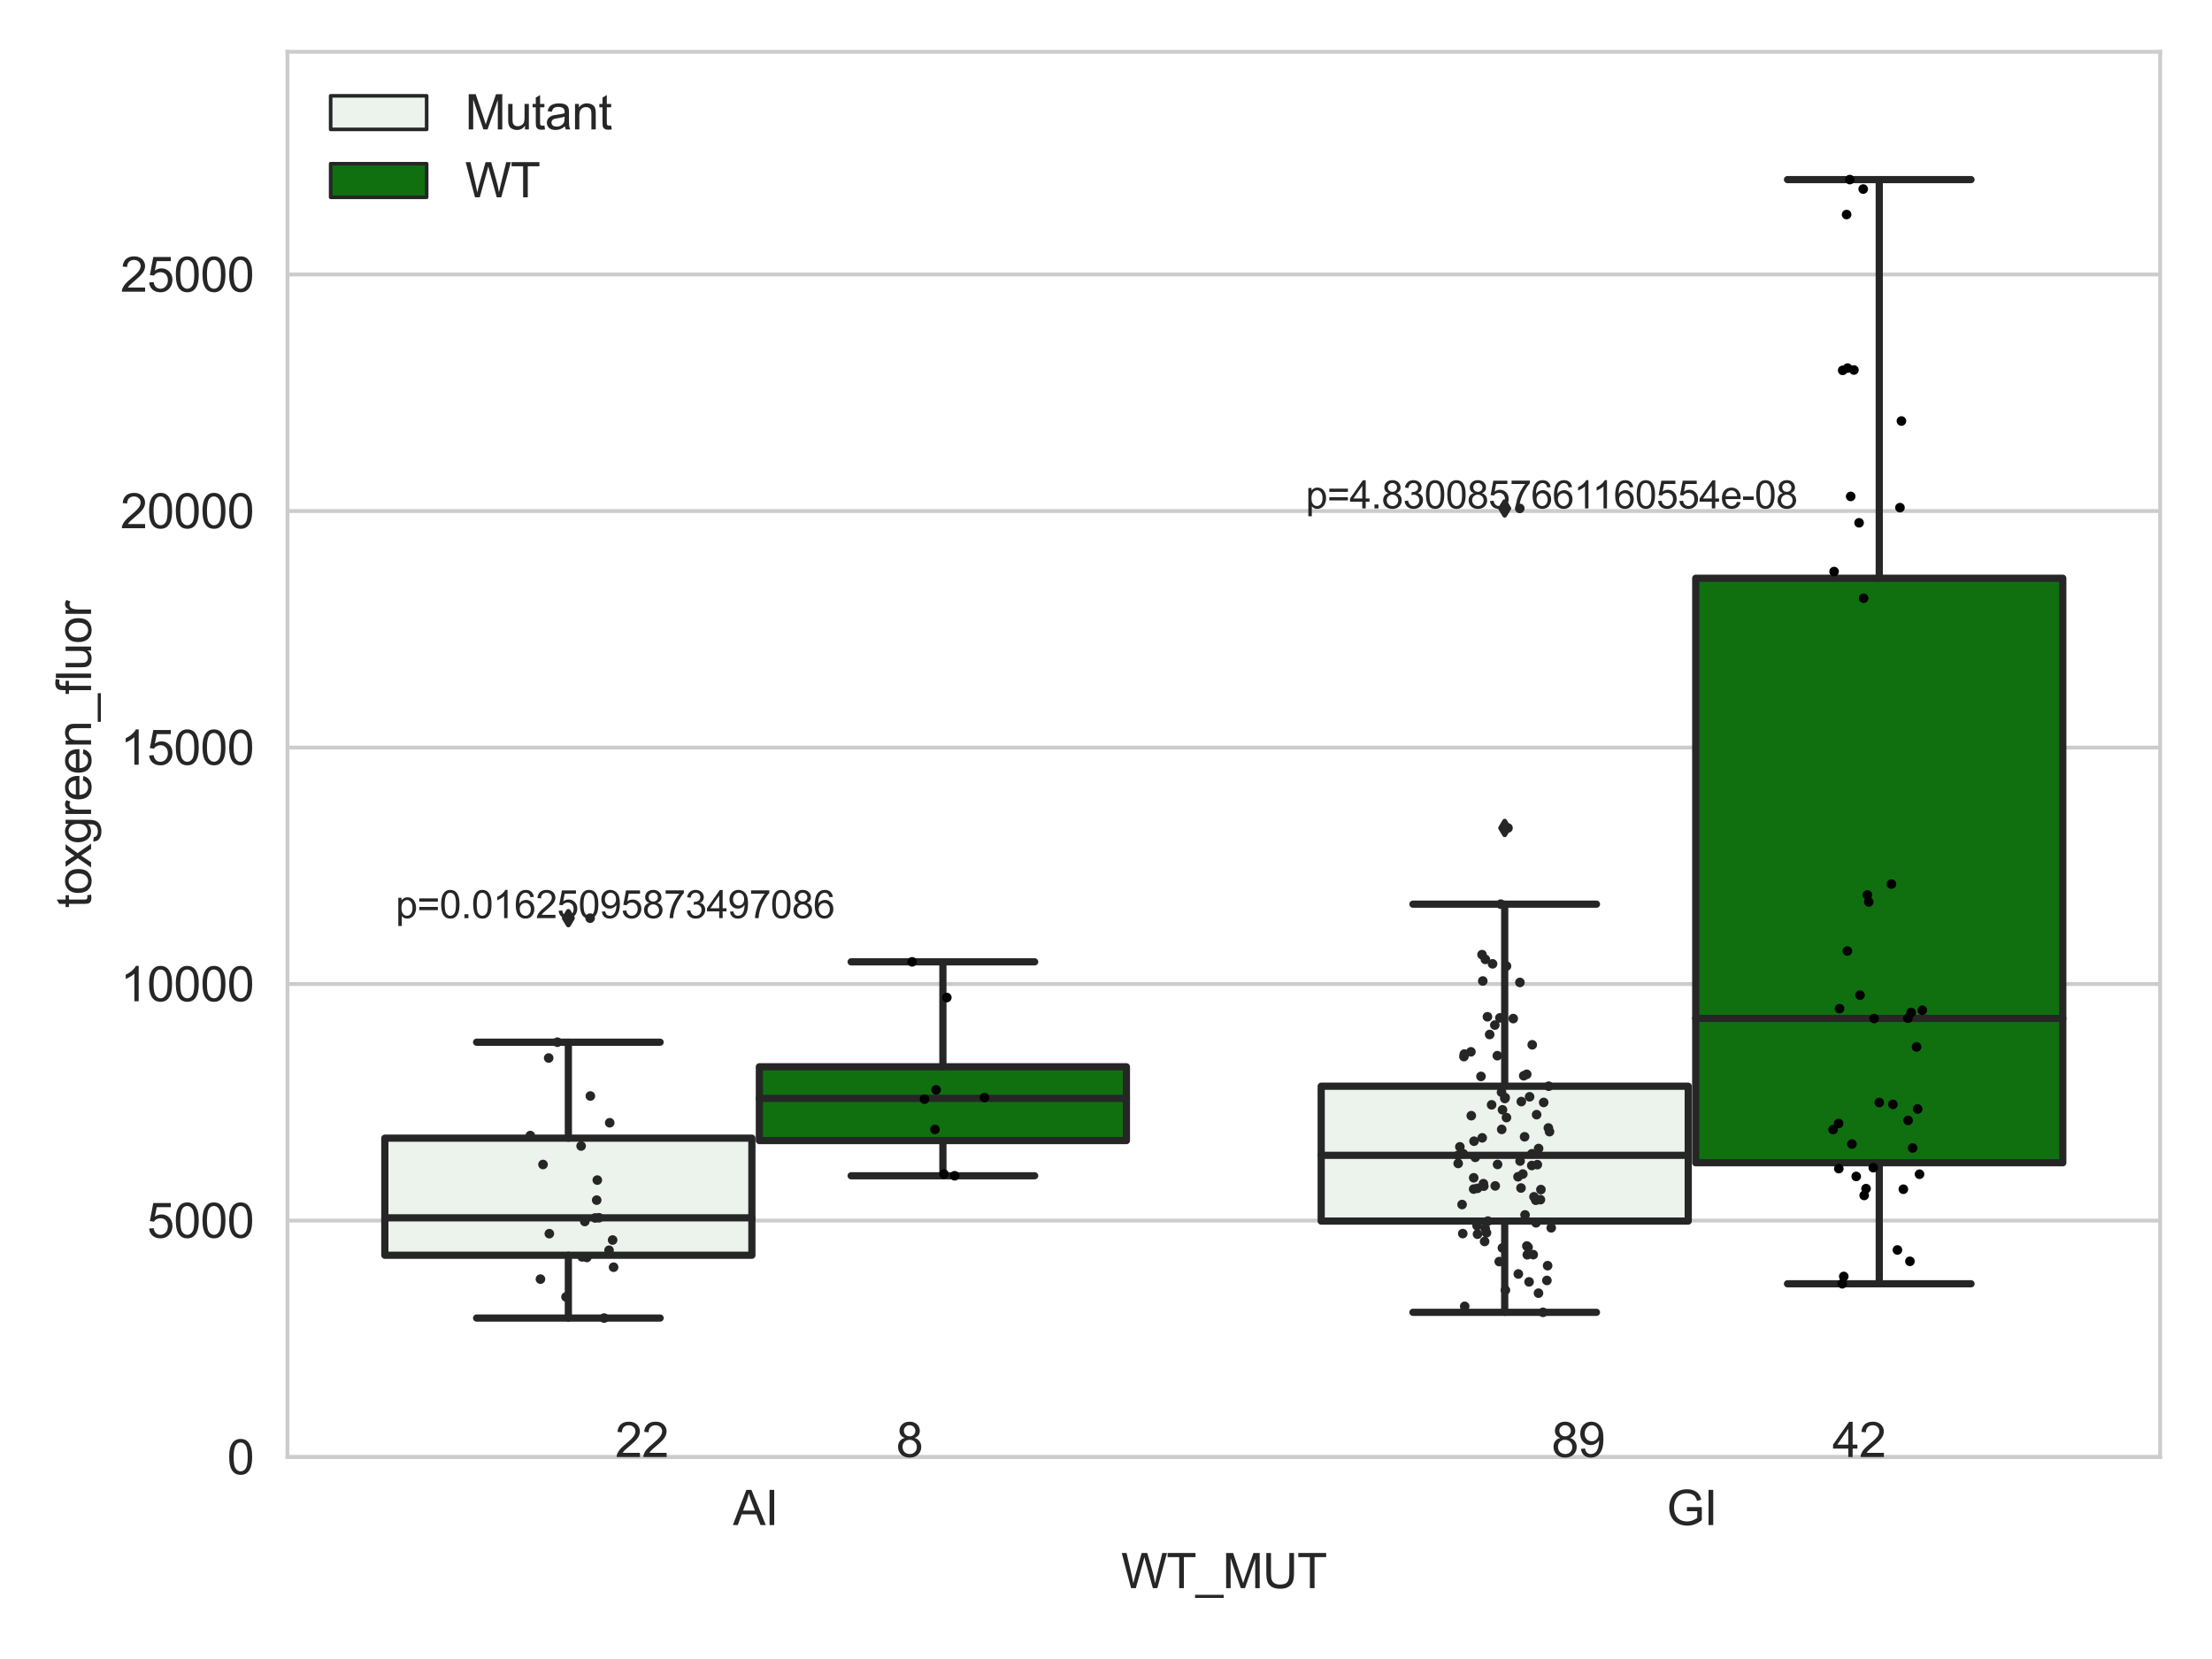 <?xml version="1.0" encoding="utf-8" standalone="no"?>
<!DOCTYPE svg PUBLIC "-//W3C//DTD SVG 1.1//EN"
  "http://www.w3.org/Graphics/SVG/1.1/DTD/svg11.dtd">
<svg xmlns:xlink="http://www.w3.org/1999/xlink" width="460.8pt" height="345.6pt" viewBox="0 0 460.8 345.6" xmlns="http://www.w3.org/2000/svg" version="1.1">
 <defs>
  <style type="text/css">*{stroke-linejoin: round; stroke-linecap: butt}</style>
 </defs>
 <g id="figure_1">
  <g id="patch_1">
   <path d="M 0 345.6 
L 460.8 345.6 
L 460.8 0 
L 0 0 
z
" style="fill: #ffffff"/>
  </g>
  <g id="axes_1">
   <g id="patch_2">
    <path d="M 59.881 303.539 
L 450 303.539 
L 450 10.8 
L 59.881 10.8 
z
" style="fill: #ffffff"/>
   </g>
   <g id="matplotlib.axis_1">
    <g id="xtick_1">
     <g id="text_1">
      <!-- AI -->
      <g style="fill: #262626" transform="translate(152.687 317.697)scale(0.1 -0.1)">
       <defs>
        <path id="ArialMT-41" d="M -9 0 
L 1750 4581 
L 2403 4581 
L 4278 0 
L 3588 0 
L 3053 1388 
L 1138 1388 
L 634 0 
L -9 0 
z
M 1313 1881 
L 2866 1881 
L 2388 3150 
Q 2169 3728 2063 4100 
Q 1975 3659 1816 3225 
L 1313 1881 
z
" transform="scale(0.016)"/>
        <path id="ArialMT-49" d="M 597 0 
L 597 4581 
L 1203 4581 
L 1203 0 
L 597 0 
z
" transform="scale(0.016)"/>
       </defs>
       <use xlink:href="#ArialMT-41"/>
       <use xlink:href="#ArialMT-49" x="66.699"/>
      </g>
     </g>
    </g>
    <g id="xtick_2">
     <g id="text_2">
      <!-- GI -->
      <g style="fill: #262626" transform="translate(347.192 317.697)scale(0.1 -0.1)">
       <defs>
        <path id="ArialMT-47" d="M 2638 1797 
L 2638 2334 
L 4578 2338 
L 4578 638 
Q 4131 281 3656 101 
Q 3181 -78 2681 -78 
Q 2006 -78 1454 211 
Q 903 500 622 1047 
Q 341 1594 341 2269 
Q 341 2938 620 3517 
Q 900 4097 1425 4378 
Q 1950 4659 2634 4659 
Q 3131 4659 3532 4498 
Q 3934 4338 4162 4050 
Q 4391 3763 4509 3300 
L 3963 3150 
Q 3859 3500 3706 3700 
Q 3553 3900 3268 4020 
Q 2984 4141 2638 4141 
Q 2222 4141 1919 4014 
Q 1616 3888 1430 3681 
Q 1244 3475 1141 3228 
Q 966 2803 966 2306 
Q 966 1694 1177 1281 
Q 1388 869 1791 669 
Q 2194 469 2647 469 
Q 3041 469 3416 620 
Q 3791 772 3984 944 
L 3984 1797 
L 2638 1797 
z
" transform="scale(0.016)"/>
       </defs>
       <use xlink:href="#ArialMT-47"/>
       <use xlink:href="#ArialMT-49" x="77.783"/>
      </g>
     </g>
    </g>
    <g id="text_3">
     <!-- WT_MUT -->
     <g style="fill: #262626" transform="translate(233.557 330.842)scale(0.1 -0.1)">
      <defs>
       <path id="ArialMT-57" d="M 1294 0 
L 78 4581 
L 700 4581 
L 1397 1578 
Q 1509 1106 1591 641 
Q 1766 1375 1797 1488 
L 2669 4581 
L 3400 4581 
L 4056 2263 
Q 4303 1400 4413 641 
Q 4500 1075 4641 1638 
L 5359 4581 
L 5969 4581 
L 4713 0 
L 4128 0 
L 3163 3491 
Q 3041 3928 3019 4028 
Q 2947 3713 2884 3491 
L 1913 0 
L 1294 0 
z
" transform="scale(0.016)"/>
       <path id="ArialMT-54" d="M 1659 0 
L 1659 4041 
L 150 4041 
L 150 4581 
L 3781 4581 
L 3781 4041 
L 2266 4041 
L 2266 0 
L 1659 0 
z
" transform="scale(0.016)"/>
       <path id="ArialMT-5f" d="M -97 -1272 
L -97 -866 
L 3631 -866 
L 3631 -1272 
L -97 -1272 
z
" transform="scale(0.016)"/>
       <path id="ArialMT-4d" d="M 475 0 
L 475 4581 
L 1388 4581 
L 2472 1338 
Q 2622 884 2691 659 
Q 2769 909 2934 1394 
L 4031 4581 
L 4847 4581 
L 4847 0 
L 4263 0 
L 4263 3834 
L 2931 0 
L 2384 0 
L 1059 3900 
L 1059 0 
L 475 0 
z
" transform="scale(0.016)"/>
       <path id="ArialMT-55" d="M 3500 4581 
L 4106 4581 
L 4106 1934 
Q 4106 1244 3950 837 
Q 3794 431 3386 176 
Q 2978 -78 2316 -78 
Q 1672 -78 1262 144 
Q 853 366 678 786 
Q 503 1206 503 1934 
L 503 4581 
L 1109 4581 
L 1109 1938 
Q 1109 1341 1220 1058 
Q 1331 775 1601 622 
Q 1872 469 2263 469 
Q 2931 469 3215 772 
Q 3500 1075 3500 1938 
L 3500 4581 
z
" transform="scale(0.016)"/>
      </defs>
      <use xlink:href="#ArialMT-57"/>
      <use xlink:href="#ArialMT-54" x="94.385"/>
      <use xlink:href="#ArialMT-5f" x="155.469"/>
      <use xlink:href="#ArialMT-4d" x="211.084"/>
      <use xlink:href="#ArialMT-55" x="294.385"/>
      <use xlink:href="#ArialMT-54" x="366.602"/>
     </g>
    </g>
   </g>
   <g id="matplotlib.axis_2">
    <g id="ytick_1">
     <g id="line2d_1">
      <path d="M 59.881 303.539 
L 450 303.539 
" clip-path="url(#pe2b14dbf60)" style="fill: none; stroke: #cccccc; stroke-width: 0.8; stroke-linecap: round"/>
     </g>
     <g id="text_4">
      <!-- 0 -->
      <g style="fill: #262626" transform="translate(47.32 307.118)scale(0.1 -0.1)">
       <defs>
        <path id="ArialMT-30" d="M 266 2259 
Q 266 3072 433 3567 
Q 600 4063 929 4331 
Q 1259 4600 1759 4600 
Q 2128 4600 2406 4451 
Q 2684 4303 2865 4023 
Q 3047 3744 3150 3342 
Q 3253 2941 3253 2259 
Q 3253 1453 3087 958 
Q 2922 463 2592 192 
Q 2263 -78 1759 -78 
Q 1097 -78 719 397 
Q 266 969 266 2259 
z
M 844 2259 
Q 844 1131 1108 757 
Q 1372 384 1759 384 
Q 2147 384 2411 759 
Q 2675 1134 2675 2259 
Q 2675 3391 2411 3762 
Q 2147 4134 1753 4134 
Q 1366 4134 1134 3806 
Q 844 3388 844 2259 
z
" transform="scale(0.016)"/>
       </defs>
       <use xlink:href="#ArialMT-30"/>
      </g>
     </g>
    </g>
    <g id="ytick_2">
     <g id="line2d_2">
      <path d="M 59.881 254.268 
L 450 254.268 
" clip-path="url(#pe2b14dbf60)" style="fill: none; stroke: #cccccc; stroke-width: 0.8; stroke-linecap: round"/>
     </g>
     <g id="text_5">
      <!-- 5000 -->
      <g style="fill: #262626" transform="translate(30.637 257.847)scale(0.1 -0.1)">
       <defs>
        <path id="ArialMT-35" d="M 266 1200 
L 856 1250 
Q 922 819 1161 601 
Q 1400 384 1738 384 
Q 2144 384 2425 690 
Q 2706 997 2706 1503 
Q 2706 1984 2436 2262 
Q 2166 2541 1728 2541 
Q 1456 2541 1237 2417 
Q 1019 2294 894 2097 
L 366 2166 
L 809 4519 
L 3088 4519 
L 3088 3981 
L 1259 3981 
L 1013 2750 
Q 1425 3038 1878 3038 
Q 2478 3038 2890 2622 
Q 3303 2206 3303 1553 
Q 3303 931 2941 478 
Q 2500 -78 1738 -78 
Q 1113 -78 717 272 
Q 322 622 266 1200 
z
" transform="scale(0.016)"/>
       </defs>
       <use xlink:href="#ArialMT-35"/>
       <use xlink:href="#ArialMT-30" x="55.615"/>
       <use xlink:href="#ArialMT-30" x="111.23"/>
       <use xlink:href="#ArialMT-30" x="166.846"/>
      </g>
     </g>
    </g>
    <g id="ytick_3">
     <g id="line2d_3">
      <path d="M 59.881 204.998 
L 450 204.998 
" clip-path="url(#pe2b14dbf60)" style="fill: none; stroke: #cccccc; stroke-width: 0.8; stroke-linecap: round"/>
     </g>
     <g id="text_6">
      <!-- 10000 -->
      <g style="fill: #262626" transform="translate(25.077 208.576)scale(0.1 -0.1)">
       <defs>
        <path id="ArialMT-31" d="M 2384 0 
L 1822 0 
L 1822 3584 
Q 1619 3391 1289 3197 
Q 959 3003 697 2906 
L 697 3450 
Q 1169 3672 1522 3987 
Q 1875 4303 2022 4600 
L 2384 4600 
L 2384 0 
z
" transform="scale(0.016)"/>
       </defs>
       <use xlink:href="#ArialMT-31"/>
       <use xlink:href="#ArialMT-30" x="55.615"/>
       <use xlink:href="#ArialMT-30" x="111.23"/>
       <use xlink:href="#ArialMT-30" x="166.846"/>
       <use xlink:href="#ArialMT-30" x="222.461"/>
      </g>
     </g>
    </g>
    <g id="ytick_4">
     <g id="line2d_4">
      <path d="M 59.881 155.727 
L 450 155.727 
" clip-path="url(#pe2b14dbf60)" style="fill: none; stroke: #cccccc; stroke-width: 0.8; stroke-linecap: round"/>
     </g>
     <g id="text_7">
      <!-- 15000 -->
      <g style="fill: #262626" transform="translate(25.077 159.306)scale(0.1 -0.1)">
       <use xlink:href="#ArialMT-31"/>
       <use xlink:href="#ArialMT-35" x="55.615"/>
       <use xlink:href="#ArialMT-30" x="111.23"/>
       <use xlink:href="#ArialMT-30" x="166.846"/>
       <use xlink:href="#ArialMT-30" x="222.461"/>
      </g>
     </g>
    </g>
    <g id="ytick_5">
     <g id="line2d_5">
      <path d="M 59.881 106.456 
L 450 106.456 
" clip-path="url(#pe2b14dbf60)" style="fill: none; stroke: #cccccc; stroke-width: 0.8; stroke-linecap: round"/>
     </g>
     <g id="text_8">
      <!-- 20000 -->
      <g style="fill: #262626" transform="translate(25.077 110.035)scale(0.1 -0.1)">
       <defs>
        <path id="ArialMT-32" d="M 3222 541 
L 3222 0 
L 194 0 
Q 188 203 259 391 
Q 375 700 629 1000 
Q 884 1300 1366 1694 
Q 2113 2306 2375 2664 
Q 2638 3022 2638 3341 
Q 2638 3675 2398 3904 
Q 2159 4134 1775 4134 
Q 1369 4134 1125 3890 
Q 881 3647 878 3216 
L 300 3275 
Q 359 3922 746 4261 
Q 1134 4600 1788 4600 
Q 2447 4600 2831 4234 
Q 3216 3869 3216 3328 
Q 3216 3053 3103 2787 
Q 2991 2522 2730 2228 
Q 2469 1934 1863 1422 
Q 1356 997 1212 845 
Q 1069 694 975 541 
L 3222 541 
z
" transform="scale(0.016)"/>
       </defs>
       <use xlink:href="#ArialMT-32"/>
       <use xlink:href="#ArialMT-30" x="55.615"/>
       <use xlink:href="#ArialMT-30" x="111.23"/>
       <use xlink:href="#ArialMT-30" x="166.846"/>
       <use xlink:href="#ArialMT-30" x="222.461"/>
      </g>
     </g>
    </g>
    <g id="ytick_6">
     <g id="line2d_6">
      <path d="M 59.881 57.186 
L 450 57.186 
" clip-path="url(#pe2b14dbf60)" style="fill: none; stroke: #cccccc; stroke-width: 0.8; stroke-linecap: round"/>
     </g>
     <g id="text_9">
      <!-- 25000 -->
      <g style="fill: #262626" transform="translate(25.077 60.765)scale(0.1 -0.1)">
       <use xlink:href="#ArialMT-32"/>
       <use xlink:href="#ArialMT-35" x="55.615"/>
       <use xlink:href="#ArialMT-30" x="111.23"/>
       <use xlink:href="#ArialMT-30" x="166.846"/>
       <use xlink:href="#ArialMT-30" x="222.461"/>
      </g>
     </g>
    </g>
    <g id="text_10">
     <!-- toxgreen_fluor -->
     <g style="fill: #262626" transform="translate(18.972 189.132)rotate(-90)scale(0.1 -0.1)">
      <defs>
       <path id="ArialMT-74" d="M 1650 503 
L 1731 6 
Q 1494 -44 1306 -44 
Q 1000 -44 831 53 
Q 663 150 594 308 
Q 525 466 525 972 
L 525 2881 
L 113 2881 
L 113 3319 
L 525 3319 
L 525 4141 
L 1084 4478 
L 1084 3319 
L 1650 3319 
L 1650 2881 
L 1084 2881 
L 1084 941 
Q 1084 700 1114 631 
Q 1144 563 1211 522 
Q 1278 481 1403 481 
Q 1497 481 1650 503 
z
" transform="scale(0.016)"/>
       <path id="ArialMT-6f" d="M 213 1659 
Q 213 2581 725 3025 
Q 1153 3394 1769 3394 
Q 2453 3394 2887 2945 
Q 3322 2497 3322 1706 
Q 3322 1066 3130 698 
Q 2938 331 2570 128 
Q 2203 -75 1769 -75 
Q 1072 -75 642 372 
Q 213 819 213 1659 
z
M 791 1659 
Q 791 1022 1069 705 
Q 1347 388 1769 388 
Q 2188 388 2466 706 
Q 2744 1025 2744 1678 
Q 2744 2294 2464 2611 
Q 2184 2928 1769 2928 
Q 1347 2928 1069 2612 
Q 791 2297 791 1659 
z
" transform="scale(0.016)"/>
       <path id="ArialMT-78" d="M 47 0 
L 1259 1725 
L 138 3319 
L 841 3319 
L 1350 2541 
Q 1494 2319 1581 2169 
Q 1719 2375 1834 2534 
L 2394 3319 
L 3066 3319 
L 1919 1756 
L 3153 0 
L 2463 0 
L 1781 1031 
L 1600 1309 
L 728 0 
L 47 0 
z
" transform="scale(0.016)"/>
       <path id="ArialMT-67" d="M 319 -275 
L 866 -356 
Q 900 -609 1056 -725 
Q 1266 -881 1628 -881 
Q 2019 -881 2231 -725 
Q 2444 -569 2519 -288 
Q 2563 -116 2559 434 
Q 2191 0 1641 0 
Q 956 0 581 494 
Q 206 988 206 1678 
Q 206 2153 378 2554 
Q 550 2956 876 3175 
Q 1203 3394 1644 3394 
Q 2231 3394 2613 2919 
L 2613 3319 
L 3131 3319 
L 3131 450 
Q 3131 -325 2973 -648 
Q 2816 -972 2473 -1159 
Q 2131 -1347 1631 -1347 
Q 1038 -1347 672 -1080 
Q 306 -813 319 -275 
z
M 784 1719 
Q 784 1066 1043 766 
Q 1303 466 1694 466 
Q 2081 466 2343 764 
Q 2606 1063 2606 1700 
Q 2606 2309 2336 2618 
Q 2066 2928 1684 2928 
Q 1309 2928 1046 2623 
Q 784 2319 784 1719 
z
" transform="scale(0.016)"/>
       <path id="ArialMT-72" d="M 416 0 
L 416 3319 
L 922 3319 
L 922 2816 
Q 1116 3169 1280 3281 
Q 1444 3394 1641 3394 
Q 1925 3394 2219 3213 
L 2025 2691 
Q 1819 2813 1613 2813 
Q 1428 2813 1281 2702 
Q 1134 2591 1072 2394 
Q 978 2094 978 1738 
L 978 0 
L 416 0 
z
" transform="scale(0.016)"/>
       <path id="ArialMT-65" d="M 2694 1069 
L 3275 997 
Q 3138 488 2766 206 
Q 2394 -75 1816 -75 
Q 1088 -75 661 373 
Q 234 822 234 1631 
Q 234 2469 665 2931 
Q 1097 3394 1784 3394 
Q 2450 3394 2872 2941 
Q 3294 2488 3294 1666 
Q 3294 1616 3291 1516 
L 816 1516 
Q 847 969 1125 678 
Q 1403 388 1819 388 
Q 2128 388 2347 550 
Q 2566 713 2694 1069 
z
M 847 1978 
L 2700 1978 
Q 2663 2397 2488 2606 
Q 2219 2931 1791 2931 
Q 1403 2931 1139 2672 
Q 875 2413 847 1978 
z
" transform="scale(0.016)"/>
       <path id="ArialMT-6e" d="M 422 0 
L 422 3319 
L 928 3319 
L 928 2847 
Q 1294 3394 1984 3394 
Q 2284 3394 2536 3286 
Q 2788 3178 2913 3003 
Q 3038 2828 3088 2588 
Q 3119 2431 3119 2041 
L 3119 0 
L 2556 0 
L 2556 2019 
Q 2556 2363 2490 2533 
Q 2425 2703 2258 2804 
Q 2091 2906 1866 2906 
Q 1506 2906 1245 2678 
Q 984 2450 984 1813 
L 984 0 
L 422 0 
z
" transform="scale(0.016)"/>
       <path id="ArialMT-66" d="M 556 0 
L 556 2881 
L 59 2881 
L 59 3319 
L 556 3319 
L 556 3672 
Q 556 4006 616 4169 
Q 697 4388 901 4523 
Q 1106 4659 1475 4659 
Q 1713 4659 2000 4603 
L 1916 4113 
Q 1741 4144 1584 4144 
Q 1328 4144 1222 4034 
Q 1116 3925 1116 3625 
L 1116 3319 
L 1763 3319 
L 1763 2881 
L 1116 2881 
L 1116 0 
L 556 0 
z
" transform="scale(0.016)"/>
       <path id="ArialMT-6c" d="M 409 0 
L 409 4581 
L 972 4581 
L 972 0 
L 409 0 
z
" transform="scale(0.016)"/>
       <path id="ArialMT-75" d="M 2597 0 
L 2597 488 
Q 2209 -75 1544 -75 
Q 1250 -75 995 37 
Q 741 150 617 320 
Q 494 491 444 738 
Q 409 903 409 1263 
L 409 3319 
L 972 3319 
L 972 1478 
Q 972 1038 1006 884 
Q 1059 663 1231 536 
Q 1403 409 1656 409 
Q 1909 409 2131 539 
Q 2353 669 2445 892 
Q 2538 1116 2538 1541 
L 2538 3319 
L 3100 3319 
L 3100 0 
L 2597 0 
z
" transform="scale(0.016)"/>
      </defs>
      <use xlink:href="#ArialMT-74"/>
      <use xlink:href="#ArialMT-6f" x="27.783"/>
      <use xlink:href="#ArialMT-78" x="83.398"/>
      <use xlink:href="#ArialMT-67" x="133.398"/>
      <use xlink:href="#ArialMT-72" x="189.014"/>
      <use xlink:href="#ArialMT-65" x="222.314"/>
      <use xlink:href="#ArialMT-65" x="277.93"/>
      <use xlink:href="#ArialMT-6e" x="333.545"/>
      <use xlink:href="#ArialMT-5f" x="389.16"/>
      <use xlink:href="#ArialMT-66" x="444.775"/>
      <use xlink:href="#ArialMT-6c" x="472.559"/>
      <use xlink:href="#ArialMT-75" x="494.775"/>
      <use xlink:href="#ArialMT-6f" x="550.391"/>
      <use xlink:href="#ArialMT-72" x="606.006"/>
     </g>
    </g>
   </g>
   <g id="patch_3">
    <path d="M 80.167 261.487 
L 156.631 261.487 
L 156.631 237.1 
L 80.167 237.1 
L 80.167 261.487 
z
" clip-path="url(#pe2b14dbf60)" style="fill: #ecf2ec; stroke: #262626; stroke-width: 1.5; stroke-linejoin: miter"/>
   </g>
   <g id="patch_4">
    <path d="M 158.191 237.605 
L 234.654 237.605 
L 234.654 222.231 
L 158.191 222.231 
L 158.191 237.605 
z
" clip-path="url(#pe2b14dbf60)" style="fill: #107010; stroke: #262626; stroke-width: 1.5; stroke-linejoin: miter"/>
   </g>
   <g id="patch_5">
    <path d="M 275.227 254.373 
L 351.69 254.373 
L 351.69 226.278 
L 275.227 226.278 
L 275.227 254.373 
z
" clip-path="url(#pe2b14dbf60)" style="fill: #ecf2ec; stroke: #262626; stroke-width: 1.5; stroke-linejoin: miter"/>
   </g>
   <g id="patch_6">
    <path d="M 353.251 242.225 
L 429.714 242.225 
L 429.714 120.458 
L 353.251 120.458 
L 353.251 242.225 
z
" clip-path="url(#pe2b14dbf60)" style="fill: #107010; stroke: #262626; stroke-width: 1.5; stroke-linejoin: miter"/>
   </g>
   <g id="patch_7">
    <path d="M 157.411 303.539 
L 157.411 303.539 
L 157.411 303.539 
L 157.411 303.539 
z
" clip-path="url(#pe2b14dbf60)" style="fill: #ecf2ec; stroke: #262626; stroke-width: 0.75; stroke-linejoin: miter"/>
   </g>
   <g id="patch_8">
    <path d="M 157.411 303.539 
L 157.411 303.539 
L 157.411 303.539 
L 157.411 303.539 
z
" clip-path="url(#pe2b14dbf60)" style="fill: #107010; stroke: #262626; stroke-width: 0.75; stroke-linejoin: miter"/>
   </g>
   <g id="PathCollection_1"/>
   <g id="PathCollection_2"/>
   <g id="line2d_7">
    <path d="M 118.399 261.487 
L 118.399 274.576 
" clip-path="url(#pe2b14dbf60)" style="fill: none; stroke: #262626; stroke-width: 1.5; stroke-linecap: round"/>
   </g>
   <g id="line2d_8">
    <path d="M 118.399 237.1 
L 118.399 217.11 
" clip-path="url(#pe2b14dbf60)" style="fill: none; stroke: #262626; stroke-width: 1.5; stroke-linecap: round"/>
   </g>
   <g id="line2d_9">
    <path d="M 99.283 274.576 
L 137.515 274.576 
" clip-path="url(#pe2b14dbf60)" style="fill: none; stroke: #262626; stroke-width: 1.5; stroke-linecap: round"/>
   </g>
   <g id="line2d_10">
    <path d="M 99.283 217.11 
L 137.515 217.11 
" clip-path="url(#pe2b14dbf60)" style="fill: none; stroke: #262626; stroke-width: 1.5; stroke-linecap: round"/>
   </g>
   <g id="line2d_11">
    <defs>
     <path id="mfd6ba85d87" d="M -0 1.414 
L 0.849 0 
L 0 -1.414 
L -0.849 -0 
z
" style="stroke: #262626; stroke-linejoin: miter"/>
    </defs>
    <g clip-path="url(#pe2b14dbf60)">
     <use xlink:href="#mfd6ba85d87" x="118.399" y="191.269" style="fill: #262626; stroke: #262626; stroke-linejoin: miter"/>
    </g>
   </g>
   <g id="line2d_12">
    <path d="M 196.423 237.605 
L 196.423 244.935 
" clip-path="url(#pe2b14dbf60)" style="fill: none; stroke: #262626; stroke-width: 1.5; stroke-linecap: round"/>
   </g>
   <g id="line2d_13">
    <path d="M 196.423 222.231 
L 196.423 200.37 
" clip-path="url(#pe2b14dbf60)" style="fill: none; stroke: #262626; stroke-width: 1.5; stroke-linecap: round"/>
   </g>
   <g id="line2d_14">
    <path d="M 177.307 244.935 
L 215.539 244.935 
" clip-path="url(#pe2b14dbf60)" style="fill: none; stroke: #262626; stroke-width: 1.5; stroke-linecap: round"/>
   </g>
   <g id="line2d_15">
    <path d="M 177.307 200.37 
L 215.539 200.37 
" clip-path="url(#pe2b14dbf60)" style="fill: none; stroke: #262626; stroke-width: 1.5; stroke-linecap: round"/>
   </g>
   <g id="line2d_16"/>
   <g id="line2d_17">
    <path d="M 313.458 254.373 
L 313.458 273.379 
" clip-path="url(#pe2b14dbf60)" style="fill: none; stroke: #262626; stroke-width: 1.5; stroke-linecap: round"/>
   </g>
   <g id="line2d_18">
    <path d="M 313.458 226.278 
L 313.458 188.355 
" clip-path="url(#pe2b14dbf60)" style="fill: none; stroke: #262626; stroke-width: 1.5; stroke-linecap: round"/>
   </g>
   <g id="line2d_19">
    <path d="M 294.343 273.379 
L 332.574 273.379 
" clip-path="url(#pe2b14dbf60)" style="fill: none; stroke: #262626; stroke-width: 1.5; stroke-linecap: round"/>
   </g>
   <g id="line2d_20">
    <path d="M 294.343 188.355 
L 332.574 188.355 
" clip-path="url(#pe2b14dbf60)" style="fill: none; stroke: #262626; stroke-width: 1.5; stroke-linecap: round"/>
   </g>
   <g id="line2d_21">
    <g clip-path="url(#pe2b14dbf60)">
     <use xlink:href="#mfd6ba85d87" x="313.458" y="172.484" style="fill: #262626; stroke: #262626; stroke-linejoin: miter"/>
     <use xlink:href="#mfd6ba85d87" x="313.458" y="105.913" style="fill: #262626; stroke: #262626; stroke-linejoin: miter"/>
    </g>
   </g>
   <g id="line2d_22">
    <path d="M 391.482 242.225 
L 391.482 267.436 
" clip-path="url(#pe2b14dbf60)" style="fill: none; stroke: #262626; stroke-width: 1.5; stroke-linecap: round"/>
   </g>
   <g id="line2d_23">
    <path d="M 391.482 120.458 
L 391.482 37.413 
" clip-path="url(#pe2b14dbf60)" style="fill: none; stroke: #262626; stroke-width: 1.5; stroke-linecap: round"/>
   </g>
   <g id="line2d_24">
    <path d="M 372.366 267.436 
L 410.598 267.436 
" clip-path="url(#pe2b14dbf60)" style="fill: none; stroke: #262626; stroke-width: 1.5; stroke-linecap: round"/>
   </g>
   <g id="line2d_25">
    <path d="M 372.366 37.413 
L 410.598 37.413 
" clip-path="url(#pe2b14dbf60)" style="fill: none; stroke: #262626; stroke-width: 1.5; stroke-linecap: round"/>
   </g>
   <g id="line2d_26"/>
   <g id="line2d_27">
    <path d="M 80.167 253.702 
L 156.631 253.702 
" clip-path="url(#pe2b14dbf60)" style="fill: none; stroke: #262626; stroke-width: 1.5; stroke-linecap: round"/>
   </g>
   <g id="line2d_28">
    <path d="M 158.191 228.809 
L 234.654 228.809 
" clip-path="url(#pe2b14dbf60)" style="fill: none; stroke: #262626; stroke-width: 1.5; stroke-linecap: round"/>
   </g>
   <g id="line2d_29">
    <path d="M 275.227 240.673 
L 351.69 240.673 
" clip-path="url(#pe2b14dbf60)" style="fill: none; stroke: #262626; stroke-width: 1.5; stroke-linecap: round"/>
   </g>
   <g id="line2d_30">
    <path d="M 353.251 212.148 
L 429.714 212.148 
" clip-path="url(#pe2b14dbf60)" style="fill: none; stroke: #262626; stroke-width: 1.5; stroke-linecap: round"/>
   </g>
   <g id="patch_9">
    <path d="M 59.881 303.539 
L 59.881 10.8 
" style="fill: none; stroke: #cccccc; stroke-width: 0.8; stroke-linejoin: miter; stroke-linecap: square"/>
   </g>
   <g id="patch_10">
    <path d="M 450 303.539 
L 450 10.8 
" style="fill: none; stroke: #cccccc; stroke-width: 0.8; stroke-linejoin: miter; stroke-linecap: square"/>
   </g>
   <g id="patch_11">
    <path d="M 59.881 303.539 
L 450 303.539 
" style="fill: none; stroke: #cccccc; stroke-width: 0.8; stroke-linejoin: miter; stroke-linecap: square"/>
   </g>
   <g id="patch_12">
    <path d="M 59.881 10.8 
L 450 10.8 
" style="fill: none; stroke: #cccccc; stroke-width: 0.8; stroke-linejoin: miter; stroke-linecap: square"/>
   </g>
   <g id="PathCollection_3">
    <defs>
     <path id="C0_0_821e8b8973" d="M 0 1 
C 0.265 1 0.52 0.895 0.707 0.707 
C 0.895 0.52 1 0.265 1 -0 
C 1 -0.265 0.895 -0.52 0.707 -0.707 
C 0.52 -0.895 0.265 -1 0 -1 
C -0.265 -1 -0.52 -0.895 -0.707 -0.707 
C -0.895 -0.52 -1 -0.265 -1 0 
C -1 0.265 -0.895 0.52 -0.707 0.707 
C -0.52 0.895 -0.265 1 0 1 
z
"/>
    </defs>
    <g clip-path="url(#pe2b14dbf60)">
     <use xlink:href="#C0_0_821e8b8973" x="127.822" y="263.981" style="fill: #262626"/>
    </g>
    <g clip-path="url(#pe2b14dbf60)">
     <use xlink:href="#C0_0_821e8b8973" x="121.824" y="254.46" style="fill: #262626"/>
    </g>
    <g clip-path="url(#pe2b14dbf60)">
     <use xlink:href="#C0_0_821e8b8973" x="114.301" y="220.4" style="fill: #262626"/>
    </g>
    <g clip-path="url(#pe2b14dbf60)">
     <use xlink:href="#C0_0_821e8b8973" x="124.3" y="250.009" style="fill: #262626"/>
    </g>
    <g clip-path="url(#pe2b14dbf60)">
     <use xlink:href="#C0_0_821e8b8973" x="126.874" y="260.452" style="fill: #262626"/>
    </g>
    <g clip-path="url(#pe2b14dbf60)">
     <use xlink:href="#C0_0_821e8b8973" x="113.118" y="242.584" style="fill: #262626"/>
    </g>
    <g clip-path="url(#pe2b14dbf60)">
     <use xlink:href="#C0_0_821e8b8973" x="116.115" y="217.11" style="fill: #262626"/>
    </g>
    <g clip-path="url(#pe2b14dbf60)">
     <use xlink:href="#C0_0_821e8b8973" x="127.014" y="233.894" style="fill: #262626"/>
    </g>
    <g clip-path="url(#pe2b14dbf60)">
     <use xlink:href="#C0_0_821e8b8973" x="121.262" y="261.832" style="fill: #262626"/>
    </g>
    <g clip-path="url(#pe2b14dbf60)">
     <use xlink:href="#C0_0_821e8b8973" x="110.472" y="236.555" style="fill: #262626"/>
    </g>
    <g clip-path="url(#pe2b14dbf60)">
     <use xlink:href="#C0_0_821e8b8973" x="122.932" y="191.269" style="fill: #262626"/>
    </g>
    <g clip-path="url(#pe2b14dbf60)">
     <use xlink:href="#C0_0_821e8b8973" x="123.983" y="253.721" style="fill: #262626"/>
    </g>
    <g clip-path="url(#pe2b14dbf60)">
     <use xlink:href="#C0_0_821e8b8973" x="122.984" y="228.317" style="fill: #262626"/>
    </g>
    <g clip-path="url(#pe2b14dbf60)">
     <use xlink:href="#C0_0_821e8b8973" x="124.429" y="245.833" style="fill: #262626"/>
    </g>
    <g clip-path="url(#pe2b14dbf60)">
     <use xlink:href="#C0_0_821e8b8973" x="125.853" y="274.576" style="fill: #262626"/>
    </g>
    <g clip-path="url(#pe2b14dbf60)">
     <use xlink:href="#C0_0_821e8b8973" x="127.619" y="258.319" style="fill: #262626"/>
    </g>
    <g clip-path="url(#pe2b14dbf60)">
     <use xlink:href="#C0_0_821e8b8973" x="121.056" y="238.734" style="fill: #262626"/>
    </g>
    <g clip-path="url(#pe2b14dbf60)">
     <use xlink:href="#C0_0_821e8b8973" x="112.585" y="266.464" style="fill: #262626"/>
    </g>
    <g clip-path="url(#pe2b14dbf60)">
     <use xlink:href="#C0_0_821e8b8973" x="117.909" y="270.175" style="fill: #262626"/>
    </g>
    <g clip-path="url(#pe2b14dbf60)">
     <use xlink:href="#C0_0_821e8b8973" x="124.783" y="253.683" style="fill: #262626"/>
    </g>
    <g clip-path="url(#pe2b14dbf60)">
     <use xlink:href="#C0_0_821e8b8973" x="114.437" y="256.995" style="fill: #262626"/>
    </g>
    <g clip-path="url(#pe2b14dbf60)">
     <use xlink:href="#C0_0_821e8b8973" x="122.253" y="261.951" style="fill: #262626"/>
    </g>
   </g>
   <g id="PathCollection_4">
    <defs>
     <path id="C1_0_5a38df6e68" d="M 0 1 
C 0.265 1 0.52 0.895 0.707 0.707 
C 0.895 0.52 1 0.265 1 -0 
C 1 -0.265 0.895 -0.52 0.707 -0.707 
C 0.52 -0.895 0.265 -1 0 -1 
C -0.265 -1 -0.52 -0.895 -0.707 -0.707 
C -0.895 -0.52 -1 -0.265 -1 0 
C -1 0.265 -0.895 0.52 -0.707 0.707 
C -0.52 0.895 -0.265 1 0 1 
z
"/>
    </defs>
    <g clip-path="url(#pe2b14dbf60)">
     <use xlink:href="#C1_0_5a38df6e68" x="196.642" y="244.568"/>
    </g>
    <g clip-path="url(#pe2b14dbf60)">
     <use xlink:href="#C1_0_5a38df6e68" x="192.588" y="228.972"/>
    </g>
    <g clip-path="url(#pe2b14dbf60)">
     <use xlink:href="#C1_0_5a38df6e68" x="195.013" y="227.042"/>
    </g>
    <g clip-path="url(#pe2b14dbf60)">
     <use xlink:href="#C1_0_5a38df6e68" x="198.869" y="244.935"/>
    </g>
    <g clip-path="url(#pe2b14dbf60)">
     <use xlink:href="#C1_0_5a38df6e68" x="190.009" y="200.37"/>
    </g>
    <g clip-path="url(#pe2b14dbf60)">
     <use xlink:href="#C1_0_5a38df6e68" x="197.237" y="207.799"/>
    </g>
    <g clip-path="url(#pe2b14dbf60)">
     <use xlink:href="#C1_0_5a38df6e68" x="194.766" y="235.284"/>
    </g>
    <g clip-path="url(#pe2b14dbf60)">
     <use xlink:href="#C1_0_5a38df6e68" x="205.095" y="228.646"/>
    </g>
   </g>
   <g id="PathCollection_5">
    <defs>
     <path id="C2_0_d65efebb52" d="M 0 1 
C 0.265 1 0.52 0.895 0.707 0.707 
C 0.895 0.52 1 0.265 1 -0 
C 1 -0.265 0.895 -0.52 0.707 -0.707 
C 0.52 -0.895 0.265 -1 0 -1 
C -0.265 -1 -0.52 -0.895 -0.707 -0.707 
C -0.895 -0.52 -1 -0.265 -1 0 
C -1 0.265 -0.895 0.52 -0.707 0.707 
C -0.52 0.895 -0.265 1 0 1 
z
"/>
    </defs>
    <g clip-path="url(#pe2b14dbf60)">
     <use xlink:href="#C2_0_d65efebb52" x="303.771" y="240.673" style="fill: #262626"/>
    </g>
    <g clip-path="url(#pe2b14dbf60)">
     <use xlink:href="#C2_0_d65efebb52" x="306.989" y="247.707" style="fill: #262626"/>
    </g>
    <g clip-path="url(#pe2b14dbf60)">
     <use xlink:href="#C2_0_d65efebb52" x="320.496" y="269.391" style="fill: #262626"/>
    </g>
    <g clip-path="url(#pe2b14dbf60)">
     <use xlink:href="#C2_0_d65efebb52" x="304.832" y="240.349" style="fill: #262626"/>
    </g>
    <g clip-path="url(#pe2b14dbf60)">
     <use xlink:href="#C2_0_d65efebb52" x="308.771" y="237.033" style="fill: #262626"/>
    </g>
    <g clip-path="url(#pe2b14dbf60)">
     <use xlink:href="#C2_0_d65efebb52" x="303.766" y="242.37" style="fill: #262626"/>
    </g>
    <g clip-path="url(#pe2b14dbf60)">
     <use xlink:href="#C2_0_d65efebb52" x="311.921" y="219.92" style="fill: #262626"/>
    </g>
    <g clip-path="url(#pe2b14dbf60)">
     <use xlink:href="#C2_0_d65efebb52" x="320.107" y="232.205" style="fill: #262626"/>
    </g>
    <g clip-path="url(#pe2b14dbf60)">
     <use xlink:href="#C2_0_d65efebb52" x="323.15" y="255.779" style="fill: #262626"/>
    </g>
    <g clip-path="url(#pe2b14dbf60)">
     <use xlink:href="#C2_0_d65efebb52" x="320.896" y="249.914" style="fill: #262626"/>
    </g>
    <g clip-path="url(#pe2b14dbf60)">
     <use xlink:href="#C2_0_d65efebb52" x="319.096" y="242.797" style="fill: #262626"/>
    </g>
    <g clip-path="url(#pe2b14dbf60)">
     <use xlink:href="#C2_0_d65efebb52" x="313.603" y="268.754" style="fill: #262626"/>
    </g>
    <g clip-path="url(#pe2b14dbf60)">
     <use xlink:href="#C2_0_d65efebb52" x="316.294" y="265.392" style="fill: #262626"/>
    </g>
    <g clip-path="url(#pe2b14dbf60)">
     <use xlink:href="#C2_0_d65efebb52" x="309.271" y="258.622" style="fill: #262626"/>
    </g>
    <g clip-path="url(#pe2b14dbf60)">
     <use xlink:href="#C2_0_d65efebb52" x="312.999" y="231.194" style="fill: #262626"/>
    </g>
    <g clip-path="url(#pe2b14dbf60)">
     <use xlink:href="#C2_0_d65efebb52" x="312.457" y="212.043" style="fill: #262626"/>
    </g>
    <g clip-path="url(#pe2b14dbf60)">
     <use xlink:href="#C2_0_d65efebb52" x="311.485" y="247.045" style="fill: #262626"/>
    </g>
    <g clip-path="url(#pe2b14dbf60)">
     <use xlink:href="#C2_0_d65efebb52" x="314.142" y="172.484" style="fill: #262626"/>
    </g>
    <g clip-path="url(#pe2b14dbf60)">
     <use xlink:href="#C2_0_d65efebb52" x="309.02" y="246.577" style="fill: #262626"/>
    </g>
    <g clip-path="url(#pe2b14dbf60)">
     <use xlink:href="#C2_0_d65efebb52" x="311.399" y="213.542" style="fill: #262626"/>
    </g>
    <g clip-path="url(#pe2b14dbf60)">
     <use xlink:href="#C2_0_d65efebb52" x="305.123" y="272.134" style="fill: #262626"/>
    </g>
    <g clip-path="url(#pe2b14dbf60)">
     <use xlink:href="#C2_0_d65efebb52" x="310.926" y="200.789" style="fill: #262626"/>
    </g>
    <g clip-path="url(#pe2b14dbf60)">
     <use xlink:href="#C2_0_d65efebb52" x="309.404" y="255.919" style="fill: #262626"/>
    </g>
    <g clip-path="url(#pe2b14dbf60)">
     <use xlink:href="#C2_0_d65efebb52" x="316.92" y="229.479" style="fill: #262626"/>
    </g>
    <g clip-path="url(#pe2b14dbf60)">
     <use xlink:href="#C2_0_d65efebb52" x="321.429" y="273.379" style="fill: #262626"/>
    </g>
    <g clip-path="url(#pe2b14dbf60)">
     <use xlink:href="#C2_0_d65efebb52" x="307.069" y="237.731" style="fill: #262626"/>
    </g>
    <g clip-path="url(#pe2b14dbf60)">
     <use xlink:href="#C2_0_d65efebb52" x="316.624" y="204.657" style="fill: #262626"/>
    </g>
    <g clip-path="url(#pe2b14dbf60)">
     <use xlink:href="#C2_0_d65efebb52" x="317.696" y="253.084" style="fill: #262626"/>
    </g>
    <g clip-path="url(#pe2b14dbf60)">
     <use xlink:href="#C2_0_d65efebb52" x="313.553" y="228.653" style="fill: #262626"/>
    </g>
    <g clip-path="url(#pe2b14dbf60)">
     <use xlink:href="#C2_0_d65efebb52" x="309.103" y="247.098" style="fill: #262626"/>
    </g>
    <g clip-path="url(#pe2b14dbf60)">
     <use xlink:href="#C2_0_d65efebb52" x="317.6" y="236.812" style="fill: #262626"/>
    </g>
    <g clip-path="url(#pe2b14dbf60)">
     <use xlink:href="#C2_0_d65efebb52" x="307.791" y="257.097" style="fill: #262626"/>
    </g>
    <g clip-path="url(#pe2b14dbf60)">
     <use xlink:href="#C2_0_d65efebb52" x="304.967" y="220.106" style="fill: #262626"/>
    </g>
    <g clip-path="url(#pe2b14dbf60)">
     <use xlink:href="#C2_0_d65efebb52" x="318.535" y="267.037" style="fill: #262626"/>
    </g>
    <g clip-path="url(#pe2b14dbf60)">
     <use xlink:href="#C2_0_d65efebb52" x="312.635" y="188.355" style="fill: #262626"/>
    </g>
    <g clip-path="url(#pe2b14dbf60)">
     <use xlink:href="#C2_0_d65efebb52" x="307.322" y="241.1" style="fill: #262626"/>
    </g>
    <g clip-path="url(#pe2b14dbf60)">
     <use xlink:href="#C2_0_d65efebb52" x="305.045" y="219.579" style="fill: #262626"/>
    </g>
    <g clip-path="url(#pe2b14dbf60)">
     <use xlink:href="#C2_0_d65efebb52" x="308.895" y="204.357" style="fill: #262626"/>
    </g>
    <g clip-path="url(#pe2b14dbf60)">
     <use xlink:href="#C2_0_d65efebb52" x="309.429" y="199.862" style="fill: #262626"/>
    </g>
    <g clip-path="url(#pe2b14dbf60)">
     <use xlink:href="#C2_0_d65efebb52" x="307.794" y="247.55" style="fill: #262626"/>
    </g>
    <g clip-path="url(#pe2b14dbf60)">
     <use xlink:href="#C2_0_d65efebb52" x="310.323" y="215.503" style="fill: #262626"/>
    </g>
    <g clip-path="url(#pe2b14dbf60)">
     <use xlink:href="#C2_0_d65efebb52" x="322.396" y="263.659" style="fill: #262626"/>
    </g>
    <g clip-path="url(#pe2b14dbf60)">
     <use xlink:href="#C2_0_d65efebb52" x="316.231" y="245.14" style="fill: #262626"/>
    </g>
    <g clip-path="url(#pe2b14dbf60)">
     <use xlink:href="#C2_0_d65efebb52" x="313.83" y="201.25" style="fill: #262626"/>
    </g>
    <g clip-path="url(#pe2b14dbf60)">
     <use xlink:href="#C2_0_d65efebb52" x="318.645" y="228.482" style="fill: #262626"/>
    </g>
    <g clip-path="url(#pe2b14dbf60)">
     <use xlink:href="#C2_0_d65efebb52" x="319.118" y="240.357" style="fill: #262626"/>
    </g>
    <g clip-path="url(#pe2b14dbf60)">
     <use xlink:href="#C2_0_d65efebb52" x="306.418" y="219.116" style="fill: #262626"/>
    </g>
    <g clip-path="url(#pe2b14dbf60)">
     <use xlink:href="#C2_0_d65efebb52" x="319.937" y="250.038" style="fill: #262626"/>
    </g>
    <g clip-path="url(#pe2b14dbf60)">
     <use xlink:href="#C2_0_d65efebb52" x="318.329" y="259.829" style="fill: #262626"/>
    </g>
    <g clip-path="url(#pe2b14dbf60)">
     <use xlink:href="#C2_0_d65efebb52" x="320.518" y="239.256" style="fill: #262626"/>
    </g>
    <g clip-path="url(#pe2b14dbf60)">
     <use xlink:href="#C2_0_d65efebb52" x="312.796" y="227.533" style="fill: #262626"/>
    </g>
    <g clip-path="url(#pe2b14dbf60)">
     <use xlink:href="#C2_0_d65efebb52" x="306.497" y="232.418" style="fill: #262626"/>
    </g>
    <g clip-path="url(#pe2b14dbf60)">
     <use xlink:href="#C2_0_d65efebb52" x="319.983" y="254.737" style="fill: #262626"/>
    </g>
    <g clip-path="url(#pe2b14dbf60)">
     <use xlink:href="#C2_0_d65efebb52" x="318.047" y="223.798" style="fill: #262626"/>
    </g>
    <g clip-path="url(#pe2b14dbf60)">
     <use xlink:href="#C2_0_d65efebb52" x="304.579" y="250.925" style="fill: #262626"/>
    </g>
    <g clip-path="url(#pe2b14dbf60)">
     <use xlink:href="#C2_0_d65efebb52" x="322.551" y="234.969" style="fill: #262626"/>
    </g>
    <g clip-path="url(#pe2b14dbf60)">
     <use xlink:href="#C2_0_d65efebb52" x="313.489" y="228.836" style="fill: #262626"/>
    </g>
    <g clip-path="url(#pe2b14dbf60)">
     <use xlink:href="#C2_0_d65efebb52" x="316.664" y="241.871" style="fill: #262626"/>
    </g>
    <g clip-path="url(#pe2b14dbf60)">
     <use xlink:href="#C2_0_d65efebb52" x="320.258" y="242.616" style="fill: #262626"/>
    </g>
    <g clip-path="url(#pe2b14dbf60)">
     <use xlink:href="#C2_0_d65efebb52" x="312.981" y="259.974" style="fill: #262626"/>
    </g>
    <g clip-path="url(#pe2b14dbf60)">
     <use xlink:href="#C2_0_d65efebb52" x="319.398" y="261.367" style="fill: #262626"/>
    </g>
    <g clip-path="url(#pe2b14dbf60)">
     <use xlink:href="#C2_0_d65efebb52" x="310.73" y="230.154" style="fill: #262626"/>
    </g>
    <g clip-path="url(#pe2b14dbf60)">
     <use xlink:href="#C2_0_d65efebb52" x="309.959" y="254.373" style="fill: #262626"/>
    </g>
    <g clip-path="url(#pe2b14dbf60)">
     <use xlink:href="#C2_0_d65efebb52" x="316.594" y="105.913" style="fill: #262626"/>
    </g>
    <g clip-path="url(#pe2b14dbf60)">
     <use xlink:href="#C2_0_d65efebb52" x="322.62" y="226.278" style="fill: #262626"/>
    </g>
    <g clip-path="url(#pe2b14dbf60)">
     <use xlink:href="#C2_0_d65efebb52" x="311.969" y="242.572" style="fill: #262626"/>
    </g>
    <g clip-path="url(#pe2b14dbf60)">
     <use xlink:href="#C2_0_d65efebb52" x="313.823" y="232.812" style="fill: #262626"/>
    </g>
    <g clip-path="url(#pe2b14dbf60)">
     <use xlink:href="#C2_0_d65efebb52" x="319.56" y="249.316" style="fill: #262626"/>
    </g>
    <g clip-path="url(#pe2b14dbf60)">
     <use xlink:href="#C2_0_d65efebb52" x="315.236" y="212.19" style="fill: #262626"/>
    </g>
    <g clip-path="url(#pe2b14dbf60)">
     <use xlink:href="#C2_0_d65efebb52" x="304.719" y="256.979" style="fill: #262626"/>
    </g>
    <g clip-path="url(#pe2b14dbf60)">
     <use xlink:href="#C2_0_d65efebb52" x="304.12" y="238.904" style="fill: #262626"/>
    </g>
    <g clip-path="url(#pe2b14dbf60)">
     <use xlink:href="#C2_0_d65efebb52" x="320.997" y="247.809" style="fill: #262626"/>
    </g>
    <g clip-path="url(#pe2b14dbf60)">
     <use xlink:href="#C2_0_d65efebb52" x="318.073" y="259.562" style="fill: #262626"/>
    </g>
    <g clip-path="url(#pe2b14dbf60)">
     <use xlink:href="#C2_0_d65efebb52" x="312.319" y="262.809" style="fill: #262626"/>
    </g>
    <g clip-path="url(#pe2b14dbf60)">
     <use xlink:href="#C2_0_d65efebb52" x="321.576" y="229.659" style="fill: #262626"/>
    </g>
    <g clip-path="url(#pe2b14dbf60)">
     <use xlink:href="#C2_0_d65efebb52" x="308.516" y="224.235" style="fill: #262626"/>
    </g>
    <g clip-path="url(#pe2b14dbf60)">
     <use xlink:href="#C2_0_d65efebb52" x="307.699" y="255.331" style="fill: #262626"/>
    </g>
    <g clip-path="url(#pe2b14dbf60)">
     <use xlink:href="#C2_0_d65efebb52" x="322.248" y="266.741" style="fill: #262626"/>
    </g>
    <g clip-path="url(#pe2b14dbf60)">
     <use xlink:href="#C2_0_d65efebb52" x="317.422" y="224.103" style="fill: #262626"/>
    </g>
    <g clip-path="url(#pe2b14dbf60)">
     <use xlink:href="#C2_0_d65efebb52" x="307.001" y="245.357" style="fill: #262626"/>
    </g>
    <g clip-path="url(#pe2b14dbf60)">
     <use xlink:href="#C2_0_d65efebb52" x="309.86" y="211.811" style="fill: #262626"/>
    </g>
    <g clip-path="url(#pe2b14dbf60)">
     <use xlink:href="#C2_0_d65efebb52" x="312.834" y="235.275" style="fill: #262626"/>
    </g>
    <g clip-path="url(#pe2b14dbf60)">
     <use xlink:href="#C2_0_d65efebb52" x="318.162" y="261.391" style="fill: #262626"/>
    </g>
    <g clip-path="url(#pe2b14dbf60)">
     <use xlink:href="#C2_0_d65efebb52" x="309.665" y="256.816" style="fill: #262626"/>
    </g>
    <g clip-path="url(#pe2b14dbf60)">
     <use xlink:href="#C2_0_d65efebb52" x="322.793" y="235.748" style="fill: #262626"/>
    </g>
    <g clip-path="url(#pe2b14dbf60)">
     <use xlink:href="#C2_0_d65efebb52" x="317.235" y="244.572" style="fill: #262626"/>
    </g>
    <g clip-path="url(#pe2b14dbf60)">
     <use xlink:href="#C2_0_d65efebb52" x="316.851" y="247.481" style="fill: #262626"/>
    </g>
    <g clip-path="url(#pe2b14dbf60)">
     <use xlink:href="#C2_0_d65efebb52" x="319.192" y="217.649" style="fill: #262626"/>
    </g>
    <g clip-path="url(#pe2b14dbf60)">
     <use xlink:href="#C2_0_d65efebb52" x="308.732" y="198.867" style="fill: #262626"/>
    </g>
   </g>
   <g id="PathCollection_6">
    <defs>
     <path id="C3_0_0d55ea6beb" d="M 0 1 
C 0.265 1 0.52 0.895 0.707 0.707 
C 0.895 0.52 1 0.265 1 -0 
C 1 -0.265 0.895 -0.52 0.707 -0.707 
C 0.52 -0.895 0.265 -1 0 -1 
C -0.265 -1 -0.52 -0.895 -0.707 -0.707 
C -0.895 -0.52 -1 -0.265 -1 0 
C -1 0.265 -0.895 0.52 -0.707 0.707 
C -0.52 0.895 -0.265 1 0 1 
z
"/>
    </defs>
    <g clip-path="url(#pe2b14dbf60)">
     <use xlink:href="#C3_0_0d55ea6beb" x="395.797" y="105.751"/>
    </g>
    <g clip-path="url(#pe2b14dbf60)">
     <use xlink:href="#C3_0_0d55ea6beb" x="397.458" y="212.114"/>
    </g>
    <g clip-path="url(#pe2b14dbf60)">
     <use xlink:href="#C3_0_0d55ea6beb" x="397.871" y="262.758"/>
    </g>
    <g clip-path="url(#pe2b14dbf60)">
     <use xlink:href="#C3_0_0d55ea6beb" x="386.207" y="77.08"/>
    </g>
    <g clip-path="url(#pe2b14dbf60)">
     <use xlink:href="#C3_0_0d55ea6beb" x="399.869" y="244.609"/>
    </g>
    <g clip-path="url(#pe2b14dbf60)">
     <use xlink:href="#C3_0_0d55ea6beb" x="385.531" y="103.416"/>
    </g>
    <g clip-path="url(#pe2b14dbf60)">
     <use xlink:href="#C3_0_0d55ea6beb" x="387.473" y="207.301"/>
    </g>
    <g clip-path="url(#pe2b14dbf60)">
     <use xlink:href="#C3_0_0d55ea6beb" x="394.336" y="230.061"/>
    </g>
    <g clip-path="url(#pe2b14dbf60)">
     <use xlink:href="#C3_0_0d55ea6beb" x="398.438" y="239.148"/>
    </g>
    <g clip-path="url(#pe2b14dbf60)">
     <use xlink:href="#C3_0_0d55ea6beb" x="384.878" y="76.679"/>
    </g>
    <g clip-path="url(#pe2b14dbf60)">
     <use xlink:href="#C3_0_0d55ea6beb" x="388.734" y="247.613"/>
    </g>
    <g clip-path="url(#pe2b14dbf60)">
     <use xlink:href="#C3_0_0d55ea6beb" x="389.296" y="187.885"/>
    </g>
    <g clip-path="url(#pe2b14dbf60)">
     <use xlink:href="#C3_0_0d55ea6beb" x="394.024" y="184.174"/>
    </g>
    <g clip-path="url(#pe2b14dbf60)">
     <use xlink:href="#C3_0_0d55ea6beb" x="384.093" y="265.907"/>
    </g>
    <g clip-path="url(#pe2b14dbf60)">
     <use xlink:href="#C3_0_0d55ea6beb" x="398.142" y="210.923"/>
    </g>
    <g clip-path="url(#pe2b14dbf60)">
     <use xlink:href="#C3_0_0d55ea6beb" x="383.867" y="77.152"/>
    </g>
    <g clip-path="url(#pe2b14dbf60)">
     <use xlink:href="#C3_0_0d55ea6beb" x="397.497" y="233.398"/>
    </g>
    <g clip-path="url(#pe2b14dbf60)">
     <use xlink:href="#C3_0_0d55ea6beb" x="400.448" y="210.451"/>
    </g>
    <g clip-path="url(#pe2b14dbf60)">
     <use xlink:href="#C3_0_0d55ea6beb" x="388.342" y="249.033"/>
    </g>
    <g clip-path="url(#pe2b14dbf60)">
     <use xlink:href="#C3_0_0d55ea6beb" x="388.139" y="39.384"/>
    </g>
    <g clip-path="url(#pe2b14dbf60)">
     <use xlink:href="#C3_0_0d55ea6beb" x="385.794" y="238.326"/>
    </g>
    <g clip-path="url(#pe2b14dbf60)">
     <use xlink:href="#C3_0_0d55ea6beb" x="384.843" y="198.111"/>
    </g>
    <g clip-path="url(#pe2b14dbf60)">
     <use xlink:href="#C3_0_0d55ea6beb" x="390.239" y="243.251"/>
    </g>
    <g clip-path="url(#pe2b14dbf60)">
     <use xlink:href="#C3_0_0d55ea6beb" x="399.251" y="218.097"/>
    </g>
    <g clip-path="url(#pe2b14dbf60)">
     <use xlink:href="#C3_0_0d55ea6beb" x="389.005" y="186.432"/>
    </g>
    <g clip-path="url(#pe2b14dbf60)">
     <use xlink:href="#C3_0_0d55ea6beb" x="385.348" y="37.413"/>
    </g>
    <g clip-path="url(#pe2b14dbf60)">
     <use xlink:href="#C3_0_0d55ea6beb" x="388.229" y="124.628"/>
    </g>
    <g clip-path="url(#pe2b14dbf60)">
     <use xlink:href="#C3_0_0d55ea6beb" x="383.211" y="210.12"/>
    </g>
    <g clip-path="url(#pe2b14dbf60)">
     <use xlink:href="#C3_0_0d55ea6beb" x="386.682" y="245.07"/>
    </g>
    <g clip-path="url(#pe2b14dbf60)">
     <use xlink:href="#C3_0_0d55ea6beb" x="383.057" y="243.443"/>
    </g>
    <g clip-path="url(#pe2b14dbf60)">
     <use xlink:href="#C3_0_0d55ea6beb" x="396.101" y="87.704"/>
    </g>
    <g clip-path="url(#pe2b14dbf60)">
     <use xlink:href="#C3_0_0d55ea6beb" x="391.478" y="229.676"/>
    </g>
    <g clip-path="url(#pe2b14dbf60)">
     <use xlink:href="#C3_0_0d55ea6beb" x="387.285" y="108.91"/>
    </g>
    <g clip-path="url(#pe2b14dbf60)">
     <use xlink:href="#C3_0_0d55ea6beb" x="395.265" y="260.39"/>
    </g>
    <g clip-path="url(#pe2b14dbf60)">
     <use xlink:href="#C3_0_0d55ea6beb" x="383.012" y="234.04"/>
    </g>
    <g clip-path="url(#pe2b14dbf60)">
     <use xlink:href="#C3_0_0d55ea6beb" x="383.775" y="267.436"/>
    </g>
    <g clip-path="url(#pe2b14dbf60)">
     <use xlink:href="#C3_0_0d55ea6beb" x="390.423" y="212.182"/>
    </g>
    <g clip-path="url(#pe2b14dbf60)">
     <use xlink:href="#C3_0_0d55ea6beb" x="382.078" y="119.067"/>
    </g>
    <g clip-path="url(#pe2b14dbf60)">
     <use xlink:href="#C3_0_0d55ea6beb" x="396.501" y="247.74"/>
    </g>
    <g clip-path="url(#pe2b14dbf60)">
     <use xlink:href="#C3_0_0d55ea6beb" x="384.684" y="44.693"/>
    </g>
    <g clip-path="url(#pe2b14dbf60)">
     <use xlink:href="#C3_0_0d55ea6beb" x="399.488" y="231.024"/>
    </g>
    <g clip-path="url(#pe2b14dbf60)">
     <use xlink:href="#C3_0_0d55ea6beb" x="381.863" y="235.318"/>
    </g>
   </g>
   <g id="text_11">
    <!-- 22 -->
    <g style="fill: #262626" transform="translate(128.152 303.522)scale(0.1 -0.1)">
     <use xlink:href="#ArialMT-32"/>
     <use xlink:href="#ArialMT-32" x="55.615"/>
    </g>
   </g>
   <g id="text_12">
    <!-- p=0.01625095873497086 -->
    <g style="fill: #262626" transform="translate(82.441 191.269)scale(0.08 -0.08)">
     <defs>
      <path id="ArialMT-70" d="M 422 -1272 
L 422 3319 
L 934 3319 
L 934 2888 
Q 1116 3141 1344 3267 
Q 1572 3394 1897 3394 
Q 2322 3394 2647 3175 
Q 2972 2956 3137 2557 
Q 3303 2159 3303 1684 
Q 3303 1175 3120 767 
Q 2938 359 2589 142 
Q 2241 -75 1856 -75 
Q 1575 -75 1351 44 
Q 1128 163 984 344 
L 984 -1272 
L 422 -1272 
z
M 931 1641 
Q 931 1000 1190 694 
Q 1450 388 1819 388 
Q 2194 388 2461 705 
Q 2728 1022 2728 1688 
Q 2728 2322 2467 2637 
Q 2206 2953 1844 2953 
Q 1484 2953 1207 2617 
Q 931 2281 931 1641 
z
" transform="scale(0.016)"/>
      <path id="ArialMT-3d" d="M 3381 2694 
L 356 2694 
L 356 3219 
L 3381 3219 
L 3381 2694 
z
M 3381 1303 
L 356 1303 
L 356 1828 
L 3381 1828 
L 3381 1303 
z
" transform="scale(0.016)"/>
      <path id="ArialMT-2e" d="M 581 0 
L 581 641 
L 1222 641 
L 1222 0 
L 581 0 
z
" transform="scale(0.016)"/>
      <path id="ArialMT-36" d="M 3184 3459 
L 2625 3416 
Q 2550 3747 2413 3897 
Q 2184 4138 1850 4138 
Q 1581 4138 1378 3988 
Q 1113 3794 959 3422 
Q 806 3050 800 2363 
Q 1003 2672 1297 2822 
Q 1591 2972 1913 2972 
Q 2475 2972 2870 2558 
Q 3266 2144 3266 1488 
Q 3266 1056 3080 686 
Q 2894 316 2569 119 
Q 2244 -78 1831 -78 
Q 1128 -78 684 439 
Q 241 956 241 2144 
Q 241 3472 731 4075 
Q 1159 4600 1884 4600 
Q 2425 4600 2770 4297 
Q 3116 3994 3184 3459 
z
M 888 1484 
Q 888 1194 1011 928 
Q 1134 663 1356 523 
Q 1578 384 1822 384 
Q 2178 384 2434 671 
Q 2691 959 2691 1453 
Q 2691 1928 2437 2201 
Q 2184 2475 1800 2475 
Q 1419 2475 1153 2201 
Q 888 1928 888 1484 
z
" transform="scale(0.016)"/>
      <path id="ArialMT-39" d="M 350 1059 
L 891 1109 
Q 959 728 1153 556 
Q 1347 384 1650 384 
Q 1909 384 2104 503 
Q 2300 622 2425 820 
Q 2550 1019 2634 1356 
Q 2719 1694 2719 2044 
Q 2719 2081 2716 2156 
Q 2547 1888 2255 1720 
Q 1963 1553 1622 1553 
Q 1053 1553 659 1965 
Q 266 2378 266 3053 
Q 266 3750 677 4175 
Q 1088 4600 1706 4600 
Q 2153 4600 2523 4359 
Q 2894 4119 3086 3673 
Q 3278 3228 3278 2384 
Q 3278 1506 3087 986 
Q 2897 466 2520 194 
Q 2144 -78 1638 -78 
Q 1100 -78 759 220 
Q 419 519 350 1059 
z
M 2653 3081 
Q 2653 3566 2395 3850 
Q 2138 4134 1775 4134 
Q 1400 4134 1122 3828 
Q 844 3522 844 3034 
Q 844 2597 1108 2323 
Q 1372 2050 1759 2050 
Q 2150 2050 2401 2323 
Q 2653 2597 2653 3081 
z
" transform="scale(0.016)"/>
      <path id="ArialMT-38" d="M 1131 2484 
Q 781 2613 612 2850 
Q 444 3088 444 3419 
Q 444 3919 803 4259 
Q 1163 4600 1759 4600 
Q 2359 4600 2725 4251 
Q 3091 3903 3091 3403 
Q 3091 3084 2923 2848 
Q 2756 2613 2416 2484 
Q 2838 2347 3058 2040 
Q 3278 1734 3278 1309 
Q 3278 722 2862 322 
Q 2447 -78 1769 -78 
Q 1091 -78 675 323 
Q 259 725 259 1325 
Q 259 1772 486 2073 
Q 713 2375 1131 2484 
z
M 1019 3438 
Q 1019 3113 1228 2906 
Q 1438 2700 1772 2700 
Q 2097 2700 2305 2904 
Q 2513 3109 2513 3406 
Q 2513 3716 2298 3927 
Q 2084 4138 1766 4138 
Q 1444 4138 1231 3931 
Q 1019 3725 1019 3438 
z
M 838 1322 
Q 838 1081 952 856 
Q 1066 631 1291 507 
Q 1516 384 1775 384 
Q 2178 384 2440 643 
Q 2703 903 2703 1303 
Q 2703 1709 2433 1975 
Q 2163 2241 1756 2241 
Q 1359 2241 1098 1978 
Q 838 1716 838 1322 
z
" transform="scale(0.016)"/>
      <path id="ArialMT-37" d="M 303 3981 
L 303 4522 
L 3269 4522 
L 3269 4084 
Q 2831 3619 2401 2847 
Q 1972 2075 1738 1259 
Q 1569 684 1522 0 
L 944 0 
Q 953 541 1156 1306 
Q 1359 2072 1739 2783 
Q 2119 3494 2547 3981 
L 303 3981 
z
" transform="scale(0.016)"/>
      <path id="ArialMT-33" d="M 269 1209 
L 831 1284 
Q 928 806 1161 595 
Q 1394 384 1728 384 
Q 2125 384 2398 659 
Q 2672 934 2672 1341 
Q 2672 1728 2419 1979 
Q 2166 2231 1775 2231 
Q 1616 2231 1378 2169 
L 1441 2663 
Q 1497 2656 1531 2656 
Q 1891 2656 2178 2843 
Q 2466 3031 2466 3422 
Q 2466 3731 2256 3934 
Q 2047 4138 1716 4138 
Q 1388 4138 1169 3931 
Q 950 3725 888 3313 
L 325 3413 
Q 428 3978 793 4289 
Q 1159 4600 1703 4600 
Q 2078 4600 2393 4439 
Q 2709 4278 2876 4000 
Q 3044 3722 3044 3409 
Q 3044 3113 2884 2869 
Q 2725 2625 2413 2481 
Q 2819 2388 3044 2092 
Q 3269 1797 3269 1353 
Q 3269 753 2831 336 
Q 2394 -81 1725 -81 
Q 1122 -81 723 278 
Q 325 638 269 1209 
z
" transform="scale(0.016)"/>
      <path id="ArialMT-34" d="M 2069 0 
L 2069 1097 
L 81 1097 
L 81 1613 
L 2172 4581 
L 2631 4581 
L 2631 1613 
L 3250 1613 
L 3250 1097 
L 2631 1097 
L 2631 0 
L 2069 0 
z
M 2069 1613 
L 2069 3678 
L 634 1613 
L 2069 1613 
z
" transform="scale(0.016)"/>
     </defs>
     <use xlink:href="#ArialMT-70"/>
     <use xlink:href="#ArialMT-3d" x="55.615"/>
     <use xlink:href="#ArialMT-30" x="114.014"/>
     <use xlink:href="#ArialMT-2e" x="169.629"/>
     <use xlink:href="#ArialMT-30" x="197.412"/>
     <use xlink:href="#ArialMT-31" x="253.027"/>
     <use xlink:href="#ArialMT-36" x="308.643"/>
     <use xlink:href="#ArialMT-32" x="364.258"/>
     <use xlink:href="#ArialMT-35" x="419.873"/>
     <use xlink:href="#ArialMT-30" x="475.488"/>
     <use xlink:href="#ArialMT-39" x="531.104"/>
     <use xlink:href="#ArialMT-35" x="586.719"/>
     <use xlink:href="#ArialMT-38" x="642.334"/>
     <use xlink:href="#ArialMT-37" x="697.949"/>
     <use xlink:href="#ArialMT-33" x="753.564"/>
     <use xlink:href="#ArialMT-34" x="809.18"/>
     <use xlink:href="#ArialMT-39" x="864.795"/>
     <use xlink:href="#ArialMT-37" x="920.41"/>
     <use xlink:href="#ArialMT-30" x="976.025"/>
     <use xlink:href="#ArialMT-38" x="1031.641"/>
     <use xlink:href="#ArialMT-36" x="1087.256"/>
    </g>
   </g>
   <g id="text_13">
    <!-- 8 -->
    <g style="fill: #262626" transform="translate(186.67 303.522)scale(0.1 -0.1)">
     <use xlink:href="#ArialMT-38"/>
    </g>
   </g>
   <g id="text_14">
    <!-- 89 -->
    <g style="fill: #262626" transform="translate(323.211 303.522)scale(0.1 -0.1)">
     <use xlink:href="#ArialMT-38"/>
     <use xlink:href="#ArialMT-39" x="55.615"/>
    </g>
   </g>
   <g id="text_15">
    <!-- p=4.8300857661160554e-08 -->
    <g style="fill: #262626" transform="translate(272.015 105.913)scale(0.08 -0.08)">
     <defs>
      <path id="ArialMT-2d" d="M 203 1375 
L 203 1941 
L 1931 1941 
L 1931 1375 
L 203 1375 
z
" transform="scale(0.016)"/>
     </defs>
     <use xlink:href="#ArialMT-70"/>
     <use xlink:href="#ArialMT-3d" x="55.615"/>
     <use xlink:href="#ArialMT-34" x="114.014"/>
     <use xlink:href="#ArialMT-2e" x="169.629"/>
     <use xlink:href="#ArialMT-38" x="197.412"/>
     <use xlink:href="#ArialMT-33" x="253.027"/>
     <use xlink:href="#ArialMT-30" x="308.643"/>
     <use xlink:href="#ArialMT-30" x="364.258"/>
     <use xlink:href="#ArialMT-38" x="419.873"/>
     <use xlink:href="#ArialMT-35" x="475.488"/>
     <use xlink:href="#ArialMT-37" x="531.104"/>
     <use xlink:href="#ArialMT-36" x="586.719"/>
     <use xlink:href="#ArialMT-36" x="642.334"/>
     <use xlink:href="#ArialMT-31" x="697.949"/>
     <use xlink:href="#ArialMT-31" x="746.189"/>
     <use xlink:href="#ArialMT-36" x="801.805"/>
     <use xlink:href="#ArialMT-30" x="857.42"/>
     <use xlink:href="#ArialMT-35" x="913.035"/>
     <use xlink:href="#ArialMT-35" x="968.65"/>
     <use xlink:href="#ArialMT-34" x="1024.266"/>
     <use xlink:href="#ArialMT-65" x="1079.881"/>
     <use xlink:href="#ArialMT-2d" x="1135.496"/>
     <use xlink:href="#ArialMT-30" x="1168.797"/>
     <use xlink:href="#ArialMT-38" x="1224.412"/>
    </g>
   </g>
   <g id="text_16">
    <!-- 42 -->
    <g style="fill: #262626" transform="translate(381.729 303.522)scale(0.1 -0.1)">
     <use xlink:href="#ArialMT-34"/>
     <use xlink:href="#ArialMT-32" x="55.615"/>
    </g>
   </g>
   <g id="legend_1">
    <g id="patch_13">
     <path d="M 68.881 26.958 
L 88.881 26.958 
L 88.881 19.958 
L 68.881 19.958 
z
" style="fill: #ecf2ec; stroke: #262626; stroke-width: 0.75; stroke-linejoin: miter"/>
    </g>
    <g id="text_17">
     <!-- Mutant -->
     <g style="fill: #262626" transform="translate(96.881 26.958)scale(0.1 -0.1)">
      <defs>
       <path id="ArialMT-61" d="M 2588 409 
Q 2275 144 1986 34 
Q 1697 -75 1366 -75 
Q 819 -75 525 192 
Q 231 459 231 875 
Q 231 1119 342 1320 
Q 453 1522 633 1644 
Q 813 1766 1038 1828 
Q 1203 1872 1538 1913 
Q 2219 1994 2541 2106 
Q 2544 2222 2544 2253 
Q 2544 2597 2384 2738 
Q 2169 2928 1744 2928 
Q 1347 2928 1158 2789 
Q 969 2650 878 2297 
L 328 2372 
Q 403 2725 575 2942 
Q 747 3159 1072 3276 
Q 1397 3394 1825 3394 
Q 2250 3394 2515 3294 
Q 2781 3194 2906 3042 
Q 3031 2891 3081 2659 
Q 3109 2516 3109 2141 
L 3109 1391 
Q 3109 606 3145 398 
Q 3181 191 3288 0 
L 2700 0 
Q 2613 175 2588 409 
z
M 2541 1666 
Q 2234 1541 1622 1453 
Q 1275 1403 1131 1340 
Q 988 1278 909 1158 
Q 831 1038 831 891 
Q 831 666 1001 516 
Q 1172 366 1500 366 
Q 1825 366 2078 508 
Q 2331 650 2450 897 
Q 2541 1088 2541 1459 
L 2541 1666 
z
" transform="scale(0.016)"/>
      </defs>
      <use xlink:href="#ArialMT-4d"/>
      <use xlink:href="#ArialMT-75" x="83.301"/>
      <use xlink:href="#ArialMT-74" x="138.916"/>
      <use xlink:href="#ArialMT-61" x="166.699"/>
      <use xlink:href="#ArialMT-6e" x="222.314"/>
      <use xlink:href="#ArialMT-74" x="277.93"/>
     </g>
    </g>
    <g id="patch_14">
     <path d="M 68.881 41.103 
L 88.881 41.103 
L 88.881 34.103 
L 68.881 34.103 
z
" style="fill: #107010; stroke: #262626; stroke-width: 0.75; stroke-linejoin: miter"/>
    </g>
    <g id="text_18">
     <!-- WT -->
     <g style="fill: #262626" transform="translate(96.881 41.103)scale(0.1 -0.1)">
      <use xlink:href="#ArialMT-57"/>
      <use xlink:href="#ArialMT-54" x="94.385"/>
     </g>
    </g>
   </g>
  </g>
 </g>
 <defs>
  <clipPath id="pe2b14dbf60">
   <rect x="59.881" y="10.8" width="390.119" height="292.739"/>
  </clipPath>
 </defs>
</svg>
